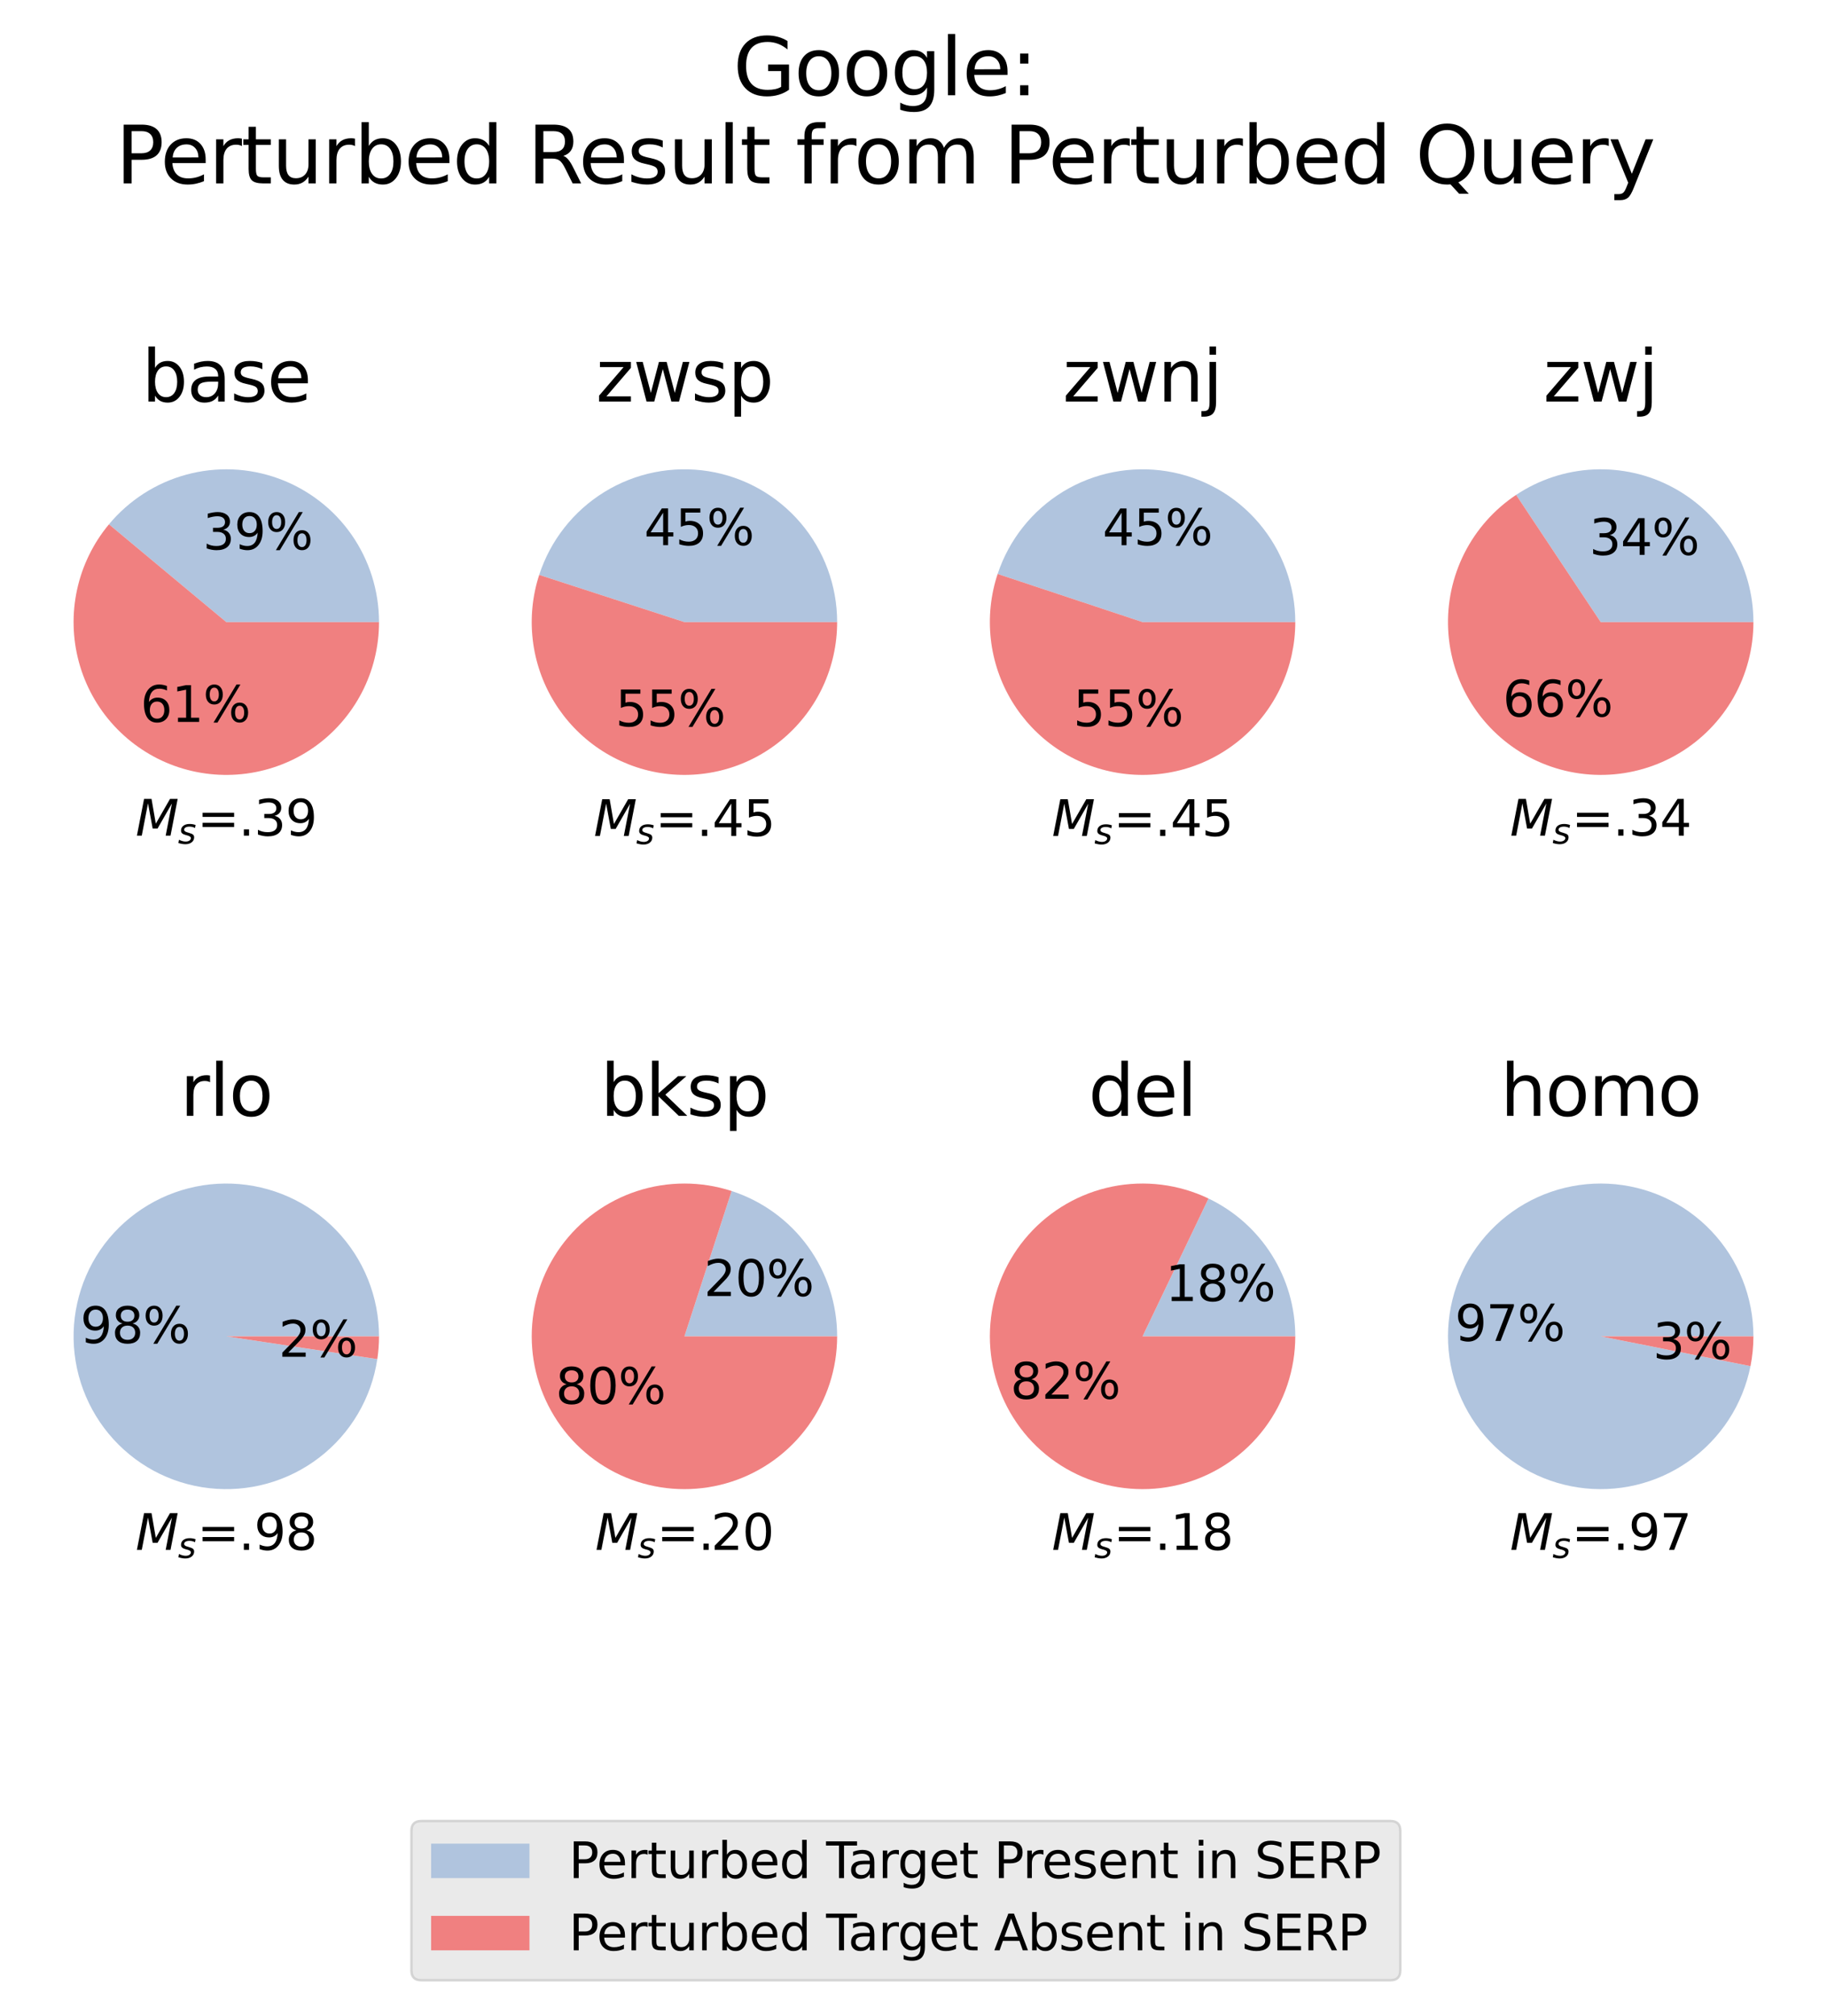 <?xml version="1.0" encoding="utf-8" standalone="no"?>
<!DOCTYPE svg PUBLIC "-//W3C//DTD SVG 1.1//EN"
  "http://www.w3.org/Graphics/SVG/1.1/DTD/svg11.dtd">
<svg xmlns:xlink="http://www.w3.org/1999/xlink" width="371.52pt" height="409.645pt" viewBox="0 0 371.52 409.645" xmlns="http://www.w3.org/2000/svg" version="1.1">
 <defs>
  <style type="text/css">*{stroke-linejoin: round; stroke-linecap: butt}</style>
 </defs>
 <g id="figure_1">
  <g id="patch_1">
   <path d="M 0 409.645 
L 371.52 409.645 
L 371.52 0 
L 0 0 
z
" style="fill: #ffffff"/>
  </g>
  <g id="axes_1">
   <g id="matplotlib.axis_1"/>
   <g id="matplotlib.axis_2"/>
   <g id="patch_2">
    <path d="M 77.071 126.432 
C 77.071 120.05 75.104 113.821 71.439 108.597 
C 67.774 103.373 62.586 99.403 56.585 97.231 
C 50.584 95.06 44.057 94.79 37.897 96.458 
C 31.738 98.127 26.24 101.655 22.156 106.558 
L 46.017 126.432 
L 77.071 126.432 
z
" style="fill: #b0c4de"/>
   </g>
   <g id="patch_3">
    <path d="M 22.156 106.558 
C 18.964 110.391 16.742 114.936 15.678 119.808 
C 14.614 124.681 14.74 129.738 16.044 134.552 
C 17.348 139.366 19.793 143.795 23.17 147.464 
C 26.548 151.133 30.76 153.935 35.45 155.633 
C 40.139 157.33 45.17 157.872 50.113 157.215 
C 55.057 156.557 59.77 154.718 63.853 151.854 
C 67.935 148.989 71.268 145.183 73.569 140.758 
C 75.87 136.334 77.071 131.419 77.071 126.432 
L 46.017 126.432 
L 22.156 106.558 
z
" style="fill: #f08080"/>
   </g>
   <g id="text_1">
    <!-- 39% -->
    <g transform="translate(41.245 111.671)scale(0.1 -0.1)">
     <defs>
      <path id="DejaVuSans-33" d="M 2597 2516 
Q 3050 2419 3304 2112 
Q 3559 1806 3559 1356 
Q 3559 666 3084 287 
Q 2609 -91 1734 -91 
Q 1441 -91 1130 -33 
Q 819 25 488 141 
L 488 750 
Q 750 597 1062 519 
Q 1375 441 1716 441 
Q 2309 441 2620 675 
Q 2931 909 2931 1356 
Q 2931 1769 2642 2001 
Q 2353 2234 1838 2234 
L 1294 2234 
L 1294 2753 
L 1863 2753 
Q 2328 2753 2575 2939 
Q 2822 3125 2822 3475 
Q 2822 3834 2567 4026 
Q 2313 4219 1838 4219 
Q 1578 4219 1281 4162 
Q 984 4106 628 3988 
L 628 4550 
Q 988 4650 1302 4700 
Q 1616 4750 1894 4750 
Q 2613 4750 3031 4423 
Q 3450 4097 3450 3541 
Q 3450 3153 3228 2886 
Q 3006 2619 2597 2516 
z
" transform="scale(0.016)"/>
      <path id="DejaVuSans-39" d="M 703 97 
L 703 672 
Q 941 559 1184 500 
Q 1428 441 1663 441 
Q 2288 441 2617 861 
Q 2947 1281 2994 2138 
Q 2813 1869 2534 1725 
Q 2256 1581 1919 1581 
Q 1219 1581 811 2004 
Q 403 2428 403 3163 
Q 403 3881 828 4315 
Q 1253 4750 1959 4750 
Q 2769 4750 3195 4129 
Q 3622 3509 3622 2328 
Q 3622 1225 3098 567 
Q 2575 -91 1691 -91 
Q 1453 -91 1209 -44 
Q 966 3 703 97 
z
M 1959 2075 
Q 2384 2075 2632 2365 
Q 2881 2656 2881 3163 
Q 2881 3666 2632 3958 
Q 2384 4250 1959 4250 
Q 1534 4250 1286 3958 
Q 1038 3666 1038 3163 
Q 1038 2656 1286 2365 
Q 1534 2075 1959 2075 
z
" transform="scale(0.016)"/>
      <path id="DejaVuSans-25" d="M 4653 2053 
Q 4381 2053 4226 1822 
Q 4072 1591 4072 1178 
Q 4072 772 4226 539 
Q 4381 306 4653 306 
Q 4919 306 5073 539 
Q 5228 772 5228 1178 
Q 5228 1588 5073 1820 
Q 4919 2053 4653 2053 
z
M 4653 2450 
Q 5147 2450 5437 2106 
Q 5728 1763 5728 1178 
Q 5728 594 5436 251 
Q 5144 -91 4653 -91 
Q 4153 -91 3862 251 
Q 3572 594 3572 1178 
Q 3572 1766 3864 2108 
Q 4156 2450 4653 2450 
z
M 1428 4353 
Q 1159 4353 1004 4120 
Q 850 3888 850 3481 
Q 850 3069 1003 2837 
Q 1156 2606 1428 2606 
Q 1700 2606 1854 2837 
Q 2009 3069 2009 3481 
Q 2009 3884 1853 4118 
Q 1697 4353 1428 4353 
z
M 4250 4750 
L 4750 4750 
L 1831 -91 
L 1331 -91 
L 4250 4750 
z
M 1428 4750 
Q 1922 4750 2215 4408 
Q 2509 4066 2509 3481 
Q 2509 2891 2217 2550 
Q 1925 2209 1428 2209 
Q 931 2209 642 2551 
Q 353 2894 353 3481 
Q 353 4063 643 4406 
Q 934 4750 1428 4750 
z
" transform="scale(0.016)"/>
     </defs>
     <use xlink:href="#DejaVuSans-33"/>
     <use xlink:href="#DejaVuSans-39" x="63.623"/>
     <use xlink:href="#DejaVuSans-25" x="127.246"/>
    </g>
   </g>
   <g id="text_2">
    <!-- 61% -->
    <g transform="translate(28.564 146.712)scale(0.1 -0.1)">
     <defs>
      <path id="DejaVuSans-36" d="M 2113 2584 
Q 1688 2584 1439 2293 
Q 1191 2003 1191 1497 
Q 1191 994 1439 701 
Q 1688 409 2113 409 
Q 2538 409 2786 701 
Q 3034 994 3034 1497 
Q 3034 2003 2786 2293 
Q 2538 2584 2113 2584 
z
M 3366 4563 
L 3366 3988 
Q 3128 4100 2886 4159 
Q 2644 4219 2406 4219 
Q 1781 4219 1451 3797 
Q 1122 3375 1075 2522 
Q 1259 2794 1537 2939 
Q 1816 3084 2150 3084 
Q 2853 3084 3261 2657 
Q 3669 2231 3669 1497 
Q 3669 778 3244 343 
Q 2819 -91 2113 -91 
Q 1303 -91 875 529 
Q 447 1150 447 2328 
Q 447 3434 972 4092 
Q 1497 4750 2381 4750 
Q 2619 4750 2861 4703 
Q 3103 4656 3366 4563 
z
" transform="scale(0.016)"/>
      <path id="DejaVuSans-31" d="M 794 531 
L 1825 531 
L 1825 4091 
L 703 3866 
L 703 4441 
L 1819 4666 
L 2450 4666 
L 2450 531 
L 3481 531 
L 3481 0 
L 794 0 
L 794 531 
z
" transform="scale(0.016)"/>
     </defs>
     <use xlink:href="#DejaVuSans-36"/>
     <use xlink:href="#DejaVuSans-31" x="63.623"/>
     <use xlink:href="#DejaVuSans-25" x="127.246"/>
    </g>
   </g>
   <g id="text_3">
    <!-- $M_s$=.39 -->
    <g transform="translate(27.567 169.907)scale(0.1 -0.1)">
     <defs>
      <path id="DejaVuSans-Oblique-4d" d="M 1081 4666 
L 2028 4666 
L 2572 1522 
L 4378 4666 
L 5350 4666 
L 4441 0 
L 3828 0 
L 4622 4091 
L 2791 897 
L 2175 897 
L 1581 4103 
L 788 0 
L 172 0 
L 1081 4666 
z
" transform="scale(0.016)"/>
      <path id="DejaVuSans-Oblique-73" d="M 3200 3397 
L 3091 2853 
Q 2863 2978 2609 3040 
Q 2356 3103 2088 3103 
Q 1634 3103 1373 2948 
Q 1113 2794 1113 2528 
Q 1113 2219 1719 2053 
Q 1766 2041 1788 2034 
L 1972 1978 
Q 2547 1819 2739 1644 
Q 2931 1469 2931 1166 
Q 2931 609 2489 259 
Q 2047 -91 1331 -91 
Q 1053 -91 747 -37 
Q 441 16 72 128 
L 184 722 
Q 500 559 806 475 
Q 1113 391 1394 391 
Q 1816 391 2080 572 
Q 2344 753 2344 1031 
Q 2344 1331 1650 1516 
L 1591 1531 
L 1394 1581 
Q 956 1697 753 1886 
Q 550 2075 550 2369 
Q 550 2928 970 3256 
Q 1391 3584 2113 3584 
Q 2397 3584 2667 3537 
Q 2938 3491 3200 3397 
z
" transform="scale(0.016)"/>
      <path id="DejaVuSans-3d" d="M 678 2906 
L 4684 2906 
L 4684 2381 
L 678 2381 
L 678 2906 
z
M 678 1631 
L 4684 1631 
L 4684 1100 
L 678 1100 
L 678 1631 
z
" transform="scale(0.016)"/>
      <path id="DejaVuSans-2e" d="M 684 794 
L 1344 794 
L 1344 0 
L 684 0 
L 684 794 
z
" transform="scale(0.016)"/>
     </defs>
     <use xlink:href="#DejaVuSans-Oblique-4d" transform="translate(0 0.781)"/>
     <use xlink:href="#DejaVuSans-Oblique-73" transform="translate(86.279 -15.625)scale(0.7)"/>
     <use xlink:href="#DejaVuSans-3d" transform="translate(125.483 0.781)"/>
     <use xlink:href="#DejaVuSans-2e" transform="translate(209.272 0.781)"/>
     <use xlink:href="#DejaVuSans-33" transform="translate(241.06 0.781)"/>
     <use xlink:href="#DejaVuSans-39" transform="translate(304.683 0.781)"/>
    </g>
   </g>
   <g id="text_4">
    <!-- base -->
    <g transform="translate(28.853 81.615)scale(0.144 -0.144)">
     <defs>
      <path id="DejaVuSans-62" d="M 3116 1747 
Q 3116 2381 2855 2742 
Q 2594 3103 2138 3103 
Q 1681 3103 1420 2742 
Q 1159 2381 1159 1747 
Q 1159 1113 1420 752 
Q 1681 391 2138 391 
Q 2594 391 2855 752 
Q 3116 1113 3116 1747 
z
M 1159 2969 
Q 1341 3281 1617 3432 
Q 1894 3584 2278 3584 
Q 2916 3584 3314 3078 
Q 3713 2572 3713 1747 
Q 3713 922 3314 415 
Q 2916 -91 2278 -91 
Q 1894 -91 1617 61 
Q 1341 213 1159 525 
L 1159 0 
L 581 0 
L 581 4863 
L 1159 4863 
L 1159 2969 
z
" transform="scale(0.016)"/>
      <path id="DejaVuSans-61" d="M 2194 1759 
Q 1497 1759 1228 1600 
Q 959 1441 959 1056 
Q 959 750 1161 570 
Q 1363 391 1709 391 
Q 2188 391 2477 730 
Q 2766 1069 2766 1631 
L 2766 1759 
L 2194 1759 
z
M 3341 1997 
L 3341 0 
L 2766 0 
L 2766 531 
Q 2569 213 2275 61 
Q 1981 -91 1556 -91 
Q 1019 -91 701 211 
Q 384 513 384 1019 
Q 384 1609 779 1909 
Q 1175 2209 1959 2209 
L 2766 2209 
L 2766 2266 
Q 2766 2663 2505 2880 
Q 2244 3097 1772 3097 
Q 1472 3097 1187 3025 
Q 903 2953 641 2809 
L 641 3341 
Q 956 3463 1253 3523 
Q 1550 3584 1831 3584 
Q 2591 3584 2966 3190 
Q 3341 2797 3341 1997 
z
" transform="scale(0.016)"/>
      <path id="DejaVuSans-73" d="M 2834 3397 
L 2834 2853 
Q 2591 2978 2328 3040 
Q 2066 3103 1784 3103 
Q 1356 3103 1142 2972 
Q 928 2841 928 2578 
Q 928 2378 1081 2264 
Q 1234 2150 1697 2047 
L 1894 2003 
Q 2506 1872 2764 1633 
Q 3022 1394 3022 966 
Q 3022 478 2636 193 
Q 2250 -91 1575 -91 
Q 1294 -91 989 -36 
Q 684 19 347 128 
L 347 722 
Q 666 556 975 473 
Q 1284 391 1588 391 
Q 1994 391 2212 530 
Q 2431 669 2431 922 
Q 2431 1156 2273 1281 
Q 2116 1406 1581 1522 
L 1381 1569 
Q 847 1681 609 1914 
Q 372 2147 372 2553 
Q 372 3047 722 3315 
Q 1072 3584 1716 3584 
Q 2034 3584 2315 3537 
Q 2597 3491 2834 3397 
z
" transform="scale(0.016)"/>
      <path id="DejaVuSans-65" d="M 3597 1894 
L 3597 1613 
L 953 1613 
Q 991 1019 1311 708 
Q 1631 397 2203 397 
Q 2534 397 2845 478 
Q 3156 559 3463 722 
L 3463 178 
Q 3153 47 2828 -22 
Q 2503 -91 2169 -91 
Q 1331 -91 842 396 
Q 353 884 353 1716 
Q 353 2575 817 3079 
Q 1281 3584 2069 3584 
Q 2775 3584 3186 3129 
Q 3597 2675 3597 1894 
z
M 3022 2063 
Q 3016 2534 2758 2815 
Q 2500 3097 2075 3097 
Q 1594 3097 1305 2825 
Q 1016 2553 972 2059 
L 3022 2063 
z
" transform="scale(0.016)"/>
     </defs>
     <use xlink:href="#DejaVuSans-62"/>
     <use xlink:href="#DejaVuSans-61" x="63.477"/>
     <use xlink:href="#DejaVuSans-73" x="124.756"/>
     <use xlink:href="#DejaVuSans-65" x="176.855"/>
    </g>
   </g>
  </g>
  <g id="axes_2">
   <g id="matplotlib.axis_3"/>
   <g id="matplotlib.axis_4"/>
   <g id="patch_4">
    <path d="M 170.233 126.432 
C 170.233 119.04 167.594 111.885 162.793 106.264 
C 157.992 100.643 151.338 96.917 144.037 95.76 
C 136.736 94.604 129.256 96.092 122.954 99.954 
C 116.651 103.817 111.929 109.805 109.645 116.836 
L 139.179 126.432 
L 170.233 126.432 
z
" style="fill: #b0c4de"/>
   </g>
   <g id="patch_5">
    <path d="M 109.645 116.836 
C 108.258 121.105 107.813 125.624 108.34 130.082 
C 108.868 134.54 110.356 138.83 112.701 142.658 
C 115.047 146.485 118.194 149.759 121.927 152.252 
C 125.659 154.746 129.888 156.401 134.321 157.104 
C 138.755 157.806 143.288 157.538 147.608 156.32 
C 151.929 155.102 155.934 152.961 159.347 150.046 
C 162.76 147.13 165.501 143.509 167.381 139.433 
C 169.26 135.357 170.233 130.921 170.233 126.432 
L 139.179 126.432 
L 109.645 116.836 
z
" style="fill: #f08080"/>
   </g>
   <g id="text_5">
    <!-- 45% -->
    <g transform="translate(130.981 110.788)scale(0.1 -0.1)">
     <defs>
      <path id="DejaVuSans-34" d="M 2419 4116 
L 825 1625 
L 2419 1625 
L 2419 4116 
z
M 2253 4666 
L 3047 4666 
L 3047 1625 
L 3713 1625 
L 3713 1100 
L 3047 1100 
L 3047 0 
L 2419 0 
L 2419 1100 
L 313 1100 
L 313 1709 
L 2253 4666 
z
" transform="scale(0.016)"/>
      <path id="DejaVuSans-35" d="M 691 4666 
L 3169 4666 
L 3169 4134 
L 1269 4134 
L 1269 2991 
Q 1406 3038 1543 3061 
Q 1681 3084 1819 3084 
Q 2600 3084 3056 2656 
Q 3513 2228 3513 1497 
Q 3513 744 3044 326 
Q 2575 -91 1722 -91 
Q 1428 -91 1123 -41 
Q 819 9 494 109 
L 494 744 
Q 775 591 1075 516 
Q 1375 441 1709 441 
Q 2250 441 2565 725 
Q 2881 1009 2881 1497 
Q 2881 1984 2565 2268 
Q 2250 2553 1709 2553 
Q 1456 2553 1204 2497 
Q 953 2441 691 2322 
L 691 4666 
z
" transform="scale(0.016)"/>
     </defs>
     <use xlink:href="#DejaVuSans-34"/>
     <use xlink:href="#DejaVuSans-35" x="63.623"/>
     <use xlink:href="#DejaVuSans-25" x="127.246"/>
    </g>
   </g>
   <g id="text_6">
    <!-- 55% -->
    <g transform="translate(125.151 147.594)scale(0.1 -0.1)">
     <use xlink:href="#DejaVuSans-35"/>
     <use xlink:href="#DejaVuSans-35" x="63.623"/>
     <use xlink:href="#DejaVuSans-25" x="127.246"/>
    </g>
   </g>
   <g id="text_7">
    <!-- $M_s$=.45 -->
    <g transform="translate(120.729 169.907)scale(0.1 -0.1)">
     <use xlink:href="#DejaVuSans-Oblique-4d" transform="translate(0 0.094)"/>
     <use xlink:href="#DejaVuSans-Oblique-73" transform="translate(86.279 -16.312)scale(0.7)"/>
     <use xlink:href="#DejaVuSans-3d" transform="translate(125.483 0.094)"/>
     <use xlink:href="#DejaVuSans-2e" transform="translate(209.272 0.094)"/>
     <use xlink:href="#DejaVuSans-34" transform="translate(241.06 0.094)"/>
     <use xlink:href="#DejaVuSans-35" transform="translate(304.683 0.094)"/>
    </g>
   </g>
   <g id="text_8">
    <!-- zwsp -->
    <g transform="translate(121.19 81.615)scale(0.144 -0.144)">
     <defs>
      <path id="DejaVuSans-7a" d="M 353 3500 
L 3084 3500 
L 3084 2975 
L 922 459 
L 3084 459 
L 3084 0 
L 275 0 
L 275 525 
L 2438 3041 
L 353 3041 
L 353 3500 
z
" transform="scale(0.016)"/>
      <path id="DejaVuSans-77" d="M 269 3500 
L 844 3500 
L 1563 769 
L 2278 3500 
L 2956 3500 
L 3675 769 
L 4391 3500 
L 4966 3500 
L 4050 0 
L 3372 0 
L 2619 2869 
L 1863 0 
L 1184 0 
L 269 3500 
z
" transform="scale(0.016)"/>
      <path id="DejaVuSans-70" d="M 1159 525 
L 1159 -1331 
L 581 -1331 
L 581 3500 
L 1159 3500 
L 1159 2969 
Q 1341 3281 1617 3432 
Q 1894 3584 2278 3584 
Q 2916 3584 3314 3078 
Q 3713 2572 3713 1747 
Q 3713 922 3314 415 
Q 2916 -91 2278 -91 
Q 1894 -91 1617 61 
Q 1341 213 1159 525 
z
M 3116 1747 
Q 3116 2381 2855 2742 
Q 2594 3103 2138 3103 
Q 1681 3103 1420 2742 
Q 1159 2381 1159 1747 
Q 1159 1113 1420 752 
Q 1681 391 2138 391 
Q 2594 391 2855 752 
Q 3116 1113 3116 1747 
z
" transform="scale(0.016)"/>
     </defs>
     <use xlink:href="#DejaVuSans-7a"/>
     <use xlink:href="#DejaVuSans-77" x="52.49"/>
     <use xlink:href="#DejaVuSans-73" x="134.277"/>
     <use xlink:href="#DejaVuSans-70" x="186.377"/>
    </g>
   </g>
  </g>
  <g id="axes_3">
   <g id="matplotlib.axis_5"/>
   <g id="matplotlib.axis_6"/>
   <g id="patch_6">
    <path d="M 263.395 126.432 
C 263.395 119.057 260.767 111.918 255.987 106.302 
C 251.206 100.686 244.578 96.953 237.297 95.776 
C 230.017 94.599 222.55 96.053 216.243 99.876 
C 209.936 103.7 205.193 109.647 202.869 116.647 
L 232.341 126.432 
L 263.395 126.432 
z
" style="fill: #b0c4de"/>
   </g>
   <g id="patch_7">
    <path d="M 202.869 116.647 
C 201.452 120.915 200.979 125.44 201.482 129.909 
C 201.986 134.378 203.454 138.684 205.785 142.53 
C 208.117 146.376 211.256 149.67 214.985 152.183 
C 218.714 154.696 222.945 156.37 227.385 157.088 
C 231.824 157.806 236.367 157.55 240.698 156.34 
C 245.029 155.13 249.047 152.993 252.471 150.078 
C 255.895 147.163 258.646 143.538 260.532 139.456 
C 262.418 135.373 263.395 130.929 263.395 126.432 
L 232.341 126.432 
L 202.869 116.647 
z
" style="fill: #f08080"/>
   </g>
   <g id="text_9">
    <!-- 45% -->
    <g transform="translate(224.201 110.798)scale(0.1 -0.1)">
     <use xlink:href="#DejaVuSans-34"/>
     <use xlink:href="#DejaVuSans-35" x="63.623"/>
     <use xlink:href="#DejaVuSans-25" x="127.246"/>
    </g>
   </g>
   <g id="text_10">
    <!-- 55% -->
    <g transform="translate(218.254 147.585)scale(0.1 -0.1)">
     <use xlink:href="#DejaVuSans-35"/>
     <use xlink:href="#DejaVuSans-35" x="63.623"/>
     <use xlink:href="#DejaVuSans-25" x="127.246"/>
    </g>
   </g>
   <g id="text_11">
    <!-- $M_s$=.45 -->
    <g transform="translate(213.891 169.907)scale(0.1 -0.1)">
     <use xlink:href="#DejaVuSans-Oblique-4d" transform="translate(0 0.094)"/>
     <use xlink:href="#DejaVuSans-Oblique-73" transform="translate(86.279 -16.312)scale(0.7)"/>
     <use xlink:href="#DejaVuSans-3d" transform="translate(125.483 0.094)"/>
     <use xlink:href="#DejaVuSans-2e" transform="translate(209.272 0.094)"/>
     <use xlink:href="#DejaVuSans-34" transform="translate(241.06 0.094)"/>
     <use xlink:href="#DejaVuSans-35" transform="translate(304.683 0.094)"/>
    </g>
   </g>
   <g id="text_12">
    <!-- zwnj -->
    <g transform="translate(216.11 81.615)scale(0.144 -0.144)">
     <defs>
      <path id="DejaVuSans-6e" d="M 3513 2113 
L 3513 0 
L 2938 0 
L 2938 2094 
Q 2938 2591 2744 2837 
Q 2550 3084 2163 3084 
Q 1697 3084 1428 2787 
Q 1159 2491 1159 1978 
L 1159 0 
L 581 0 
L 581 3500 
L 1159 3500 
L 1159 2956 
Q 1366 3272 1645 3428 
Q 1925 3584 2291 3584 
Q 2894 3584 3203 3211 
Q 3513 2838 3513 2113 
z
" transform="scale(0.016)"/>
      <path id="DejaVuSans-6a" d="M 603 3500 
L 1178 3500 
L 1178 -63 
Q 1178 -731 923 -1031 
Q 669 -1331 103 -1331 
L -116 -1331 
L -116 -844 
L 38 -844 
Q 366 -844 484 -692 
Q 603 -541 603 -63 
L 603 3500 
z
M 603 4863 
L 1178 4863 
L 1178 4134 
L 603 4134 
L 603 4863 
z
" transform="scale(0.016)"/>
     </defs>
     <use xlink:href="#DejaVuSans-7a"/>
     <use xlink:href="#DejaVuSans-77" x="52.49"/>
     <use xlink:href="#DejaVuSans-6e" x="134.277"/>
     <use xlink:href="#DejaVuSans-6a" x="197.656"/>
    </g>
   </g>
  </g>
  <g id="axes_4">
   <g id="matplotlib.axis_7"/>
   <g id="matplotlib.axis_8"/>
   <g id="patch_8">
    <path d="M 356.557 126.432 
C 356.557 120.814 355.032 115.3 352.146 110.48 
C 349.261 105.66 345.12 101.713 340.168 99.059 
C 335.217 96.406 329.636 95.146 324.025 95.413 
C 318.414 95.681 312.978 97.466 308.301 100.577 
L 325.503 126.432 
L 356.557 126.432 
z
" style="fill: #b0c4de"/>
   </g>
   <g id="patch_9">
    <path d="M 308.301 100.577 
C 303.833 103.55 300.21 107.632 297.789 112.422 
C 295.367 117.212 294.228 122.548 294.484 127.91 
C 294.739 133.271 296.38 138.475 299.246 143.013 
C 302.112 147.551 306.106 151.27 310.837 153.805 
C 315.568 156.339 320.876 157.605 326.242 157.477 
C 331.607 157.349 336.849 155.833 341.454 153.076 
C 346.059 150.319 349.872 146.414 352.518 141.745 
C 355.165 137.076 356.557 131.799 356.557 126.432 
L 325.503 126.432 
L 308.301 100.577 
z
" style="fill: #f08080"/>
   </g>
   <g id="text_13">
    <!-- 34% -->
    <g transform="translate(323.189 112.768)scale(0.1 -0.1)">
     <use xlink:href="#DejaVuSans-33"/>
     <use xlink:href="#DejaVuSans-34" x="63.623"/>
     <use xlink:href="#DejaVuSans-25" x="127.246"/>
    </g>
   </g>
   <g id="text_14">
    <!-- 66% -->
    <g transform="translate(305.59 145.615)scale(0.1 -0.1)">
     <use xlink:href="#DejaVuSans-36"/>
     <use xlink:href="#DejaVuSans-36" x="63.623"/>
     <use xlink:href="#DejaVuSans-25" x="127.246"/>
    </g>
   </g>
   <g id="text_15">
    <!-- $M_s$=.34 -->
    <g transform="translate(307.053 169.907)scale(0.1 -0.1)">
     <use xlink:href="#DejaVuSans-Oblique-4d" transform="translate(0 0.781)"/>
     <use xlink:href="#DejaVuSans-Oblique-73" transform="translate(86.279 -15.625)scale(0.7)"/>
     <use xlink:href="#DejaVuSans-3d" transform="translate(125.483 0.781)"/>
     <use xlink:href="#DejaVuSans-2e" transform="translate(209.272 0.781)"/>
     <use xlink:href="#DejaVuSans-33" transform="translate(241.06 0.781)"/>
     <use xlink:href="#DejaVuSans-34" transform="translate(304.683 0.781)"/>
    </g>
   </g>
   <g id="text_16">
    <!-- zwj -->
    <g transform="translate(313.835 81.615)scale(0.144 -0.144)">
     <use xlink:href="#DejaVuSans-7a"/>
     <use xlink:href="#DejaVuSans-77" x="52.49"/>
     <use xlink:href="#DejaVuSans-6a" x="134.277"/>
    </g>
   </g>
  </g>
  <g id="axes_5">
   <g id="matplotlib.axis_9"/>
   <g id="matplotlib.axis_10"/>
   <g id="patch_10">
    <path d="M 77.071 271.584 
C 77.071 267.604 76.306 263.66 74.817 259.969 
C 73.329 256.278 71.144 252.907 68.383 250.04 
C 65.621 247.173 62.334 244.864 58.701 243.239 
C 55.068 241.613 51.156 240.701 47.179 240.552 
C 43.201 240.403 39.232 241.02 35.487 242.37 
C 31.743 243.72 28.293 245.777 25.325 248.429 
C 22.357 251.081 19.926 254.279 18.166 257.849 
C 16.406 261.419 15.348 265.294 15.05 269.263 
C 14.753 273.232 15.221 277.222 16.43 281.014 
C 17.639 284.807 19.565 288.331 22.105 291.396 
C 24.644 294.461 27.749 297.01 31.251 298.902 
C 34.752 300.795 38.585 301.997 42.54 302.443 
C 46.496 302.888 50.5 302.569 54.335 301.503 
C 58.17 300.437 61.764 298.644 64.922 296.221 
C 68.08 293.798 70.742 290.79 72.765 287.362 
C 74.787 283.933 76.131 280.148 76.724 276.212 
L 46.017 271.584 
L 77.071 271.584 
z
" style="fill: #b0c4de"/>
   </g>
   <g id="patch_11">
    <path d="M 76.724 276.212 
C 76.84 275.447 76.927 274.677 76.984 273.905 
C 77.042 273.132 77.071 272.358 77.071 271.584 
L 46.017 271.584 
L 76.724 276.212 
z
" style="fill: #f08080"/>
   </g>
   <g id="text_17">
    <!-- 98% -->
    <g transform="translate(16.324 272.951)scale(0.1 -0.1)">
     <defs>
      <path id="DejaVuSans-38" d="M 2034 2216 
Q 1584 2216 1326 1975 
Q 1069 1734 1069 1313 
Q 1069 891 1326 650 
Q 1584 409 2034 409 
Q 2484 409 2743 651 
Q 3003 894 3003 1313 
Q 3003 1734 2745 1975 
Q 2488 2216 2034 2216 
z
M 1403 2484 
Q 997 2584 770 2862 
Q 544 3141 544 3541 
Q 544 4100 942 4425 
Q 1341 4750 2034 4750 
Q 2731 4750 3128 4425 
Q 3525 4100 3525 3541 
Q 3525 3141 3298 2862 
Q 3072 2584 2669 2484 
Q 3125 2378 3379 2068 
Q 3634 1759 3634 1313 
Q 3634 634 3220 271 
Q 2806 -91 2034 -91 
Q 1263 -91 848 271 
Q 434 634 434 1313 
Q 434 1759 690 2068 
Q 947 2378 1403 2484 
z
M 1172 3481 
Q 1172 3119 1398 2916 
Q 1625 2713 2034 2713 
Q 2441 2713 2670 2916 
Q 2900 3119 2900 3481 
Q 2900 3844 2670 4047 
Q 2441 4250 2034 4250 
Q 1625 4250 1398 4047 
Q 1172 3844 1172 3481 
z
" transform="scale(0.016)"/>
     </defs>
     <use xlink:href="#DejaVuSans-39"/>
     <use xlink:href="#DejaVuSans-38" x="63.623"/>
     <use xlink:href="#DejaVuSans-25" x="127.246"/>
    </g>
   </g>
   <g id="text_18">
    <!-- 2% -->
    <g transform="translate(56.666 275.736)scale(0.1 -0.1)">
     <defs>
      <path id="DejaVuSans-32" d="M 1228 531 
L 3431 531 
L 3431 0 
L 469 0 
L 469 531 
Q 828 903 1448 1529 
Q 2069 2156 2228 2338 
Q 2531 2678 2651 2914 
Q 2772 3150 2772 3378 
Q 2772 3750 2511 3984 
Q 2250 4219 1831 4219 
Q 1534 4219 1204 4116 
Q 875 4013 500 3803 
L 500 4441 
Q 881 4594 1212 4672 
Q 1544 4750 1819 4750 
Q 2544 4750 2975 4387 
Q 3406 4025 3406 3419 
Q 3406 3131 3298 2873 
Q 3191 2616 2906 2266 
Q 2828 2175 2409 1742 
Q 1991 1309 1228 531 
z
" transform="scale(0.016)"/>
     </defs>
     <use xlink:href="#DejaVuSans-32"/>
     <use xlink:href="#DejaVuSans-25" x="63.623"/>
    </g>
   </g>
   <g id="text_19">
    <!-- $M_s$=.98 -->
    <g transform="translate(27.567 315.059)scale(0.1 -0.1)">
     <use xlink:href="#DejaVuSans-Oblique-4d" transform="translate(0 0.781)"/>
     <use xlink:href="#DejaVuSans-Oblique-73" transform="translate(86.279 -15.625)scale(0.7)"/>
     <use xlink:href="#DejaVuSans-3d" transform="translate(125.483 0.781)"/>
     <use xlink:href="#DejaVuSans-2e" transform="translate(209.272 0.781)"/>
     <use xlink:href="#DejaVuSans-39" transform="translate(241.06 0.781)"/>
     <use xlink:href="#DejaVuSans-38" transform="translate(304.683 0.781)"/>
    </g>
   </g>
   <g id="text_20">
    <!-- rlo -->
    <g transform="translate(36.652 226.767)scale(0.144 -0.144)">
     <defs>
      <path id="DejaVuSans-72" d="M 2631 2963 
Q 2534 3019 2420 3045 
Q 2306 3072 2169 3072 
Q 1681 3072 1420 2755 
Q 1159 2438 1159 1844 
L 1159 0 
L 581 0 
L 581 3500 
L 1159 3500 
L 1159 2956 
Q 1341 3275 1631 3429 
Q 1922 3584 2338 3584 
Q 2397 3584 2469 3576 
Q 2541 3569 2628 3553 
L 2631 2963 
z
" transform="scale(0.016)"/>
      <path id="DejaVuSans-6c" d="M 603 4863 
L 1178 4863 
L 1178 0 
L 603 0 
L 603 4863 
z
" transform="scale(0.016)"/>
      <path id="DejaVuSans-6f" d="M 1959 3097 
Q 1497 3097 1228 2736 
Q 959 2375 959 1747 
Q 959 1119 1226 758 
Q 1494 397 1959 397 
Q 2419 397 2687 759 
Q 2956 1122 2956 1747 
Q 2956 2369 2687 2733 
Q 2419 3097 1959 3097 
z
M 1959 3584 
Q 2709 3584 3137 3096 
Q 3566 2609 3566 1747 
Q 3566 888 3137 398 
Q 2709 -91 1959 -91 
Q 1206 -91 779 398 
Q 353 888 353 1747 
Q 353 2609 779 3096 
Q 1206 3584 1959 3584 
z
" transform="scale(0.016)"/>
     </defs>
     <use xlink:href="#DejaVuSans-72"/>
     <use xlink:href="#DejaVuSans-6c" x="41.113"/>
     <use xlink:href="#DejaVuSans-6f" x="68.896"/>
    </g>
   </g>
  </g>
  <g id="axes_6">
   <g id="matplotlib.axis_11"/>
   <g id="matplotlib.axis_12"/>
   <g id="patch_12">
    <path d="M 170.233 271.584 
C 170.233 265.027 168.156 258.636 164.302 253.331 
C 160.448 248.026 155.011 244.076 148.775 242.05 
L 139.179 271.584 
L 170.233 271.584 
z
" style="fill: #b0c4de"/>
   </g>
   <g id="patch_13">
    <path d="M 148.775 242.05 
C 145.676 241.043 142.438 240.53 139.179 240.53 
C 135.921 240.53 132.682 241.043 129.583 242.05 
C 126.484 243.057 123.562 244.545 120.926 246.461 
C 118.29 248.376 115.971 250.695 114.056 253.331 
C 112.141 255.967 110.652 258.889 109.645 261.988 
C 108.638 265.087 108.125 268.325 108.125 271.584 
C 108.125 274.843 108.638 278.081 109.645 281.18 
C 110.652 284.279 112.141 287.201 114.056 289.837 
C 115.971 292.473 118.29 294.792 120.926 296.707 
C 123.562 298.623 126.484 300.111 129.583 301.118 
C 132.682 302.125 135.921 302.638 139.179 302.638 
C 142.438 302.638 145.676 302.125 148.775 301.118 
C 151.874 300.111 154.796 298.623 157.432 296.707 
C 160.068 294.792 162.387 292.473 164.302 289.837 
C 166.218 287.201 167.706 284.279 168.713 281.18 
C 169.72 278.081 170.233 274.843 170.233 271.584 
L 139.179 271.584 
L 148.775 242.05 
z
" style="fill: #f08080"/>
   </g>
   <g id="text_21">
    <!-- 20% -->
    <g transform="translate(143.14 263.392)scale(0.1 -0.1)">
     <defs>
      <path id="DejaVuSans-30" d="M 2034 4250 
Q 1547 4250 1301 3770 
Q 1056 3291 1056 2328 
Q 1056 1369 1301 889 
Q 1547 409 2034 409 
Q 2525 409 2770 889 
Q 3016 1369 3016 2328 
Q 3016 3291 2770 3770 
Q 2525 4250 2034 4250 
z
M 2034 4750 
Q 2819 4750 3233 4129 
Q 3647 3509 3647 2328 
Q 3647 1150 3233 529 
Q 2819 -91 2034 -91 
Q 1250 -91 836 529 
Q 422 1150 422 2328 
Q 422 3509 836 4129 
Q 1250 4750 2034 4750 
z
" transform="scale(0.016)"/>
     </defs>
     <use xlink:href="#DejaVuSans-32"/>
     <use xlink:href="#DejaVuSans-30" x="63.623"/>
     <use xlink:href="#DejaVuSans-25" x="127.246"/>
    </g>
   </g>
   <g id="text_22">
    <!-- 80% -->
    <g transform="translate(112.992 285.295)scale(0.1 -0.1)">
     <use xlink:href="#DejaVuSans-38"/>
     <use xlink:href="#DejaVuSans-30" x="63.623"/>
     <use xlink:href="#DejaVuSans-25" x="127.246"/>
    </g>
   </g>
   <g id="text_23">
    <!-- $M_s$=.20 -->
    <g transform="translate(121.029 315.059)scale(0.1 -0.1)">
     <use xlink:href="#DejaVuSans-Oblique-4d" transform="translate(0 0.781)"/>
     <use xlink:href="#DejaVuSans-Oblique-73" transform="translate(86.279 -15.625)scale(0.7)"/>
     <use xlink:href="#DejaVuSans-3d" transform="translate(125.483 0.781)"/>
     <use xlink:href="#DejaVuSans-2e" transform="translate(209.272 0.781)"/>
     <use xlink:href="#DejaVuSans-32" transform="translate(235.56 0.781)"/>
     <use xlink:href="#DejaVuSans-30" transform="translate(299.183 0.781)"/>
    </g>
   </g>
   <g id="text_24">
    <!-- bksp -->
    <g transform="translate(122.117 226.767)scale(0.144 -0.144)">
     <defs>
      <path id="DejaVuSans-6b" d="M 581 4863 
L 1159 4863 
L 1159 1991 
L 2875 3500 
L 3609 3500 
L 1753 1863 
L 3688 0 
L 2938 0 
L 1159 1709 
L 1159 0 
L 581 0 
L 581 4863 
z
" transform="scale(0.016)"/>
     </defs>
     <use xlink:href="#DejaVuSans-62"/>
     <use xlink:href="#DejaVuSans-6b" x="63.477"/>
     <use xlink:href="#DejaVuSans-73" x="121.387"/>
     <use xlink:href="#DejaVuSans-70" x="173.486"/>
    </g>
   </g>
  </g>
  <g id="axes_7">
   <g id="matplotlib.axis_13"/>
   <g id="matplotlib.axis_14"/>
   <g id="patch_14">
    <path d="M 263.395 271.584 
C 263.395 265.727 261.738 259.987 258.615 255.031 
C 255.493 250.075 251.032 246.103 245.749 243.574 
L 232.341 271.584 
L 263.395 271.584 
z
" style="fill: #b0c4de"/>
   </g>
   <g id="patch_15">
    <path d="M 245.749 243.574 
C 242.732 242.13 239.501 241.182 236.182 240.769 
C 232.863 240.355 229.499 240.48 226.22 241.139 
C 222.94 241.799 219.789 242.983 216.888 244.648 
C 213.987 246.312 211.373 248.434 209.149 250.932 
C 206.925 253.43 205.119 256.271 203.8 259.345 
C 202.482 262.419 201.669 265.686 201.393 269.02 
C 201.117 272.353 201.381 275.709 202.175 278.958 
C 202.969 282.207 204.283 285.307 206.066 288.137 
C 207.849 290.967 210.078 293.49 212.665 295.609 
C 215.253 297.729 218.166 299.416 221.292 300.606 
C 224.418 301.796 227.716 302.473 231.058 302.611 
C 234.399 302.75 237.742 302.347 240.955 301.419 
C 244.169 300.491 247.211 299.05 249.965 297.152 
C 252.719 295.254 255.148 292.923 257.159 290.25 
C 259.169 287.577 260.735 284.596 261.795 281.424 
C 262.854 278.252 263.395 274.929 263.395 271.584 
L 232.341 271.584 
L 245.749 243.574 
z
" style="fill: #f08080"/>
   </g>
   <g id="text_25">
    <!-- 18% -->
    <g transform="translate(236.992 264.412)scale(0.1 -0.1)">
     <use xlink:href="#DejaVuSans-31"/>
     <use xlink:href="#DejaVuSans-38" x="63.623"/>
     <use xlink:href="#DejaVuSans-25" x="127.246"/>
    </g>
   </g>
   <g id="text_26">
    <!-- 82% -->
    <g transform="translate(205.463 284.275)scale(0.1 -0.1)">
     <use xlink:href="#DejaVuSans-38"/>
     <use xlink:href="#DejaVuSans-32" x="63.623"/>
     <use xlink:href="#DejaVuSans-25" x="127.246"/>
    </g>
   </g>
   <g id="text_27">
    <!-- $M_s$=.18 -->
    <g transform="translate(213.891 315.059)scale(0.1 -0.1)">
     <use xlink:href="#DejaVuSans-Oblique-4d" transform="translate(0 0.781)"/>
     <use xlink:href="#DejaVuSans-Oblique-73" transform="translate(86.279 -15.625)scale(0.7)"/>
     <use xlink:href="#DejaVuSans-3d" transform="translate(125.483 0.781)"/>
     <use xlink:href="#DejaVuSans-2e" transform="translate(209.272 0.781)"/>
     <use xlink:href="#DejaVuSans-31" transform="translate(241.06 0.781)"/>
     <use xlink:href="#DejaVuSans-38" transform="translate(304.683 0.781)"/>
    </g>
   </g>
   <g id="text_28">
    <!-- del -->
    <g transform="translate(221.339 226.767)scale(0.144 -0.144)">
     <defs>
      <path id="DejaVuSans-64" d="M 2906 2969 
L 2906 4863 
L 3481 4863 
L 3481 0 
L 2906 0 
L 2906 525 
Q 2725 213 2448 61 
Q 2172 -91 1784 -91 
Q 1150 -91 751 415 
Q 353 922 353 1747 
Q 353 2572 751 3078 
Q 1150 3584 1784 3584 
Q 2172 3584 2448 3432 
Q 2725 3281 2906 2969 
z
M 947 1747 
Q 947 1113 1208 752 
Q 1469 391 1925 391 
Q 2381 391 2643 752 
Q 2906 1113 2906 1747 
Q 2906 2381 2643 2742 
Q 2381 3103 1925 3103 
Q 1469 3103 1208 2742 
Q 947 2381 947 1747 
z
" transform="scale(0.016)"/>
     </defs>
     <use xlink:href="#DejaVuSans-64"/>
     <use xlink:href="#DejaVuSans-65" x="63.477"/>
     <use xlink:href="#DejaVuSans-6c" x="125"/>
    </g>
   </g>
  </g>
  <g id="axes_8">
   <g id="matplotlib.axis_15"/>
   <g id="matplotlib.axis_16"/>
   <g id="patch_16">
    <path d="M 356.557 271.584 
C 356.557 267.634 355.803 263.721 354.336 260.053 
C 352.87 256.386 350.717 253.032 347.993 250.171 
C 345.27 247.31 342.025 244.996 338.434 243.351 
C 334.843 241.706 330.971 240.761 327.026 240.567 
C 323.081 240.374 319.135 240.934 315.4 242.219 
C 311.666 243.504 308.21 245.49 305.219 248.07 
C 302.228 250.65 299.757 253.777 297.938 257.282 
C 296.119 260.788 294.985 264.609 294.598 268.54 
C 294.211 272.471 294.577 276.44 295.677 280.233 
C 296.778 284.027 298.591 287.576 301.021 290.689 
C 303.451 293.803 306.453 296.425 309.866 298.414 
C 313.278 300.403 317.039 301.722 320.946 302.302 
C 324.853 302.881 328.835 302.71 332.678 301.798 
C 336.521 300.885 340.154 299.248 343.384 296.973 
C 346.613 294.699 349.379 291.829 351.533 288.518 
C 353.687 285.208 355.189 281.516 355.96 277.642 
L 325.503 271.584 
L 356.557 271.584 
z
" style="fill: #b0c4de"/>
   </g>
   <g id="patch_17">
    <path d="M 355.96 277.642 
C 356.158 276.645 356.307 275.639 356.407 274.628 
C 356.507 273.616 356.557 272.6 356.557 271.584 
L 325.503 271.584 
L 355.96 277.642 
z
" style="fill: #f08080"/>
   </g>
   <g id="text_29">
    <!-- 97% -->
    <g transform="translate(295.847 272.517)scale(0.1 -0.1)">
     <defs>
      <path id="DejaVuSans-37" d="M 525 4666 
L 3525 4666 
L 3525 4397 
L 1831 0 
L 1172 0 
L 2766 4134 
L 525 4134 
L 525 4666 
z
" transform="scale(0.016)"/>
     </defs>
     <use xlink:href="#DejaVuSans-39"/>
     <use xlink:href="#DejaVuSans-37" x="63.623"/>
     <use xlink:href="#DejaVuSans-25" x="127.246"/>
    </g>
   </g>
   <g id="text_30">
    <!-- 3% -->
    <g transform="translate(336.113 276.17)scale(0.1 -0.1)">
     <use xlink:href="#DejaVuSans-33"/>
     <use xlink:href="#DejaVuSans-25" x="63.623"/>
    </g>
   </g>
   <g id="text_31">
    <!-- $M_s$=.97 -->
    <g transform="translate(307.053 315.059)scale(0.1 -0.1)">
     <use xlink:href="#DejaVuSans-Oblique-4d" transform="translate(0 0.781)"/>
     <use xlink:href="#DejaVuSans-Oblique-73" transform="translate(86.279 -15.625)scale(0.7)"/>
     <use xlink:href="#DejaVuSans-3d" transform="translate(125.483 0.781)"/>
     <use xlink:href="#DejaVuSans-2e" transform="translate(209.272 0.781)"/>
     <use xlink:href="#DejaVuSans-39" transform="translate(241.06 0.781)"/>
     <use xlink:href="#DejaVuSans-37" transform="translate(304.683 0.781)"/>
    </g>
   </g>
   <g id="text_32">
    <!-- homo -->
    <g transform="translate(305.115 226.767)scale(0.144 -0.144)">
     <defs>
      <path id="DejaVuSans-68" d="M 3513 2113 
L 3513 0 
L 2938 0 
L 2938 2094 
Q 2938 2591 2744 2837 
Q 2550 3084 2163 3084 
Q 1697 3084 1428 2787 
Q 1159 2491 1159 1978 
L 1159 0 
L 581 0 
L 581 4863 
L 1159 4863 
L 1159 2956 
Q 1366 3272 1645 3428 
Q 1925 3584 2291 3584 
Q 2894 3584 3203 3211 
Q 3513 2838 3513 2113 
z
" transform="scale(0.016)"/>
      <path id="DejaVuSans-6d" d="M 3328 2828 
Q 3544 3216 3844 3400 
Q 4144 3584 4550 3584 
Q 5097 3584 5394 3201 
Q 5691 2819 5691 2113 
L 5691 0 
L 5113 0 
L 5113 2094 
Q 5113 2597 4934 2840 
Q 4756 3084 4391 3084 
Q 3944 3084 3684 2787 
Q 3425 2491 3425 1978 
L 3425 0 
L 2847 0 
L 2847 2094 
Q 2847 2600 2669 2842 
Q 2491 3084 2119 3084 
Q 1678 3084 1418 2786 
Q 1159 2488 1159 1978 
L 1159 0 
L 581 0 
L 581 3500 
L 1159 3500 
L 1159 2956 
Q 1356 3278 1631 3431 
Q 1906 3584 2284 3584 
Q 2666 3584 2933 3390 
Q 3200 3197 3328 2828 
z
" transform="scale(0.016)"/>
     </defs>
     <use xlink:href="#DejaVuSans-68"/>
     <use xlink:href="#DejaVuSans-6f" x="63.379"/>
     <use xlink:href="#DejaVuSans-6d" x="124.561"/>
     <use xlink:href="#DejaVuSans-6f" x="221.973"/>
    </g>
   </g>
   <g id="legend_1">
    <g id="patch_18">
     <path d="M 85.667 402.445 
L 282.748 402.445 
Q 284.748 402.445 284.748 400.445 
L 284.748 372.089 
Q 284.748 370.089 282.748 370.089 
L 85.667 370.089 
Q 83.667 370.089 83.667 372.089 
L 83.667 400.445 
Q 83.667 402.445 85.667 402.445 
z
" style="fill: #e5e5e5; opacity: 0.8; stroke: #cccccc; stroke-width: 0.5; stroke-linejoin: miter"/>
    </g>
    <g id="patch_19">
     <path d="M 87.667 381.687 
L 107.667 381.687 
L 107.667 374.687 
L 87.667 374.687 
z
" style="fill: #b0c4de"/>
    </g>
    <g id="text_33">
     <!-- Perturbed Target Present in SERP -->
     <g transform="translate(115.667 381.687)scale(0.1 -0.1)">
      <defs>
       <path id="DejaVuSans-50" d="M 1259 4147 
L 1259 2394 
L 2053 2394 
Q 2494 2394 2734 2622 
Q 2975 2850 2975 3272 
Q 2975 3691 2734 3919 
Q 2494 4147 2053 4147 
L 1259 4147 
z
M 628 4666 
L 2053 4666 
Q 2838 4666 3239 4311 
Q 3641 3956 3641 3272 
Q 3641 2581 3239 2228 
Q 2838 1875 2053 1875 
L 1259 1875 
L 1259 0 
L 628 0 
L 628 4666 
z
" transform="scale(0.016)"/>
       <path id="DejaVuSans-74" d="M 1172 4494 
L 1172 3500 
L 2356 3500 
L 2356 3053 
L 1172 3053 
L 1172 1153 
Q 1172 725 1289 603 
Q 1406 481 1766 481 
L 2356 481 
L 2356 0 
L 1766 0 
Q 1100 0 847 248 
Q 594 497 594 1153 
L 594 3053 
L 172 3053 
L 172 3500 
L 594 3500 
L 594 4494 
L 1172 4494 
z
" transform="scale(0.016)"/>
       <path id="DejaVuSans-75" d="M 544 1381 
L 544 3500 
L 1119 3500 
L 1119 1403 
Q 1119 906 1312 657 
Q 1506 409 1894 409 
Q 2359 409 2629 706 
Q 2900 1003 2900 1516 
L 2900 3500 
L 3475 3500 
L 3475 0 
L 2900 0 
L 2900 538 
Q 2691 219 2414 64 
Q 2138 -91 1772 -91 
Q 1169 -91 856 284 
Q 544 659 544 1381 
z
M 1991 3584 
L 1991 3584 
z
" transform="scale(0.016)"/>
       <path id="DejaVuSans-20" transform="scale(0.016)"/>
       <path id="DejaVuSans-54" d="M -19 4666 
L 3928 4666 
L 3928 4134 
L 2272 4134 
L 2272 0 
L 1638 0 
L 1638 4134 
L -19 4134 
L -19 4666 
z
" transform="scale(0.016)"/>
       <path id="DejaVuSans-67" d="M 2906 1791 
Q 2906 2416 2648 2759 
Q 2391 3103 1925 3103 
Q 1463 3103 1205 2759 
Q 947 2416 947 1791 
Q 947 1169 1205 825 
Q 1463 481 1925 481 
Q 2391 481 2648 825 
Q 2906 1169 2906 1791 
z
M 3481 434 
Q 3481 -459 3084 -895 
Q 2688 -1331 1869 -1331 
Q 1566 -1331 1297 -1286 
Q 1028 -1241 775 -1147 
L 775 -588 
Q 1028 -725 1275 -790 
Q 1522 -856 1778 -856 
Q 2344 -856 2625 -561 
Q 2906 -266 2906 331 
L 2906 616 
Q 2728 306 2450 153 
Q 2172 0 1784 0 
Q 1141 0 747 490 
Q 353 981 353 1791 
Q 353 2603 747 3093 
Q 1141 3584 1784 3584 
Q 2172 3584 2450 3431 
Q 2728 3278 2906 2969 
L 2906 3500 
L 3481 3500 
L 3481 434 
z
" transform="scale(0.016)"/>
       <path id="DejaVuSans-69" d="M 603 3500 
L 1178 3500 
L 1178 0 
L 603 0 
L 603 3500 
z
M 603 4863 
L 1178 4863 
L 1178 4134 
L 603 4134 
L 603 4863 
z
" transform="scale(0.016)"/>
       <path id="DejaVuSans-53" d="M 3425 4513 
L 3425 3897 
Q 3066 4069 2747 4153 
Q 2428 4238 2131 4238 
Q 1616 4238 1336 4038 
Q 1056 3838 1056 3469 
Q 1056 3159 1242 3001 
Q 1428 2844 1947 2747 
L 2328 2669 
Q 3034 2534 3370 2195 
Q 3706 1856 3706 1288 
Q 3706 609 3251 259 
Q 2797 -91 1919 -91 
Q 1588 -91 1214 -16 
Q 841 59 441 206 
L 441 856 
Q 825 641 1194 531 
Q 1563 422 1919 422 
Q 2459 422 2753 634 
Q 3047 847 3047 1241 
Q 3047 1584 2836 1778 
Q 2625 1972 2144 2069 
L 1759 2144 
Q 1053 2284 737 2584 
Q 422 2884 422 3419 
Q 422 4038 858 4394 
Q 1294 4750 2059 4750 
Q 2388 4750 2728 4690 
Q 3069 4631 3425 4513 
z
" transform="scale(0.016)"/>
       <path id="DejaVuSans-45" d="M 628 4666 
L 3578 4666 
L 3578 4134 
L 1259 4134 
L 1259 2753 
L 3481 2753 
L 3481 2222 
L 1259 2222 
L 1259 531 
L 3634 531 
L 3634 0 
L 628 0 
L 628 4666 
z
" transform="scale(0.016)"/>
       <path id="DejaVuSans-52" d="M 2841 2188 
Q 3044 2119 3236 1894 
Q 3428 1669 3622 1275 
L 4263 0 
L 3584 0 
L 2988 1197 
Q 2756 1666 2539 1819 
Q 2322 1972 1947 1972 
L 1259 1972 
L 1259 0 
L 628 0 
L 628 4666 
L 2053 4666 
Q 2853 4666 3247 4331 
Q 3641 3997 3641 3322 
Q 3641 2881 3436 2590 
Q 3231 2300 2841 2188 
z
M 1259 4147 
L 1259 2491 
L 2053 2491 
Q 2509 2491 2742 2702 
Q 2975 2913 2975 3322 
Q 2975 3731 2742 3939 
Q 2509 4147 2053 4147 
L 1259 4147 
z
" transform="scale(0.016)"/>
      </defs>
      <use xlink:href="#DejaVuSans-50"/>
      <use xlink:href="#DejaVuSans-65" x="56.678"/>
      <use xlink:href="#DejaVuSans-72" x="118.201"/>
      <use xlink:href="#DejaVuSans-74" x="159.314"/>
      <use xlink:href="#DejaVuSans-75" x="198.523"/>
      <use xlink:href="#DejaVuSans-72" x="261.902"/>
      <use xlink:href="#DejaVuSans-62" x="303.016"/>
      <use xlink:href="#DejaVuSans-65" x="366.492"/>
      <use xlink:href="#DejaVuSans-64" x="428.016"/>
      <use xlink:href="#DejaVuSans-20" x="491.492"/>
      <use xlink:href="#DejaVuSans-54" x="523.279"/>
      <use xlink:href="#DejaVuSans-61" x="567.863"/>
      <use xlink:href="#DejaVuSans-72" x="629.143"/>
      <use xlink:href="#DejaVuSans-67" x="668.506"/>
      <use xlink:href="#DejaVuSans-65" x="731.982"/>
      <use xlink:href="#DejaVuSans-74" x="793.506"/>
      <use xlink:href="#DejaVuSans-20" x="832.715"/>
      <use xlink:href="#DejaVuSans-50" x="864.502"/>
      <use xlink:href="#DejaVuSans-72" x="923.055"/>
      <use xlink:href="#DejaVuSans-65" x="961.918"/>
      <use xlink:href="#DejaVuSans-73" x="1023.441"/>
      <use xlink:href="#DejaVuSans-65" x="1075.541"/>
      <use xlink:href="#DejaVuSans-6e" x="1137.064"/>
      <use xlink:href="#DejaVuSans-74" x="1200.443"/>
      <use xlink:href="#DejaVuSans-20" x="1239.652"/>
      <use xlink:href="#DejaVuSans-69" x="1271.439"/>
      <use xlink:href="#DejaVuSans-6e" x="1299.223"/>
      <use xlink:href="#DejaVuSans-20" x="1362.602"/>
      <use xlink:href="#DejaVuSans-53" x="1394.389"/>
      <use xlink:href="#DejaVuSans-45" x="1457.865"/>
      <use xlink:href="#DejaVuSans-52" x="1521.049"/>
      <use xlink:href="#DejaVuSans-50" x="1590.531"/>
     </g>
    </g>
    <g id="patch_20">
     <path d="M 87.667 396.365 
L 107.667 396.365 
L 107.667 389.365 
L 87.667 389.365 
z
" style="fill: #f08080"/>
    </g>
    <g id="text_34">
     <!-- Perturbed Target Absent in SERP -->
     <g transform="translate(115.667 396.365)scale(0.1 -0.1)">
      <defs>
       <path id="DejaVuSans-41" d="M 2188 4044 
L 1331 1722 
L 3047 1722 
L 2188 4044 
z
M 1831 4666 
L 2547 4666 
L 4325 0 
L 3669 0 
L 3244 1197 
L 1141 1197 
L 716 0 
L 50 0 
L 1831 4666 
z
" transform="scale(0.016)"/>
      </defs>
      <use xlink:href="#DejaVuSans-50"/>
      <use xlink:href="#DejaVuSans-65" x="56.678"/>
      <use xlink:href="#DejaVuSans-72" x="118.201"/>
      <use xlink:href="#DejaVuSans-74" x="159.314"/>
      <use xlink:href="#DejaVuSans-75" x="198.523"/>
      <use xlink:href="#DejaVuSans-72" x="261.902"/>
      <use xlink:href="#DejaVuSans-62" x="303.016"/>
      <use xlink:href="#DejaVuSans-65" x="366.492"/>
      <use xlink:href="#DejaVuSans-64" x="428.016"/>
      <use xlink:href="#DejaVuSans-20" x="491.492"/>
      <use xlink:href="#DejaVuSans-54" x="523.279"/>
      <use xlink:href="#DejaVuSans-61" x="567.863"/>
      <use xlink:href="#DejaVuSans-72" x="629.143"/>
      <use xlink:href="#DejaVuSans-67" x="668.506"/>
      <use xlink:href="#DejaVuSans-65" x="731.982"/>
      <use xlink:href="#DejaVuSans-74" x="793.506"/>
      <use xlink:href="#DejaVuSans-20" x="832.715"/>
      <use xlink:href="#DejaVuSans-41" x="864.502"/>
      <use xlink:href="#DejaVuSans-62" x="932.91"/>
      <use xlink:href="#DejaVuSans-73" x="996.387"/>
      <use xlink:href="#DejaVuSans-65" x="1048.486"/>
      <use xlink:href="#DejaVuSans-6e" x="1110.01"/>
      <use xlink:href="#DejaVuSans-74" x="1173.389"/>
      <use xlink:href="#DejaVuSans-20" x="1212.598"/>
      <use xlink:href="#DejaVuSans-69" x="1244.385"/>
      <use xlink:href="#DejaVuSans-6e" x="1272.168"/>
      <use xlink:href="#DejaVuSans-20" x="1335.547"/>
      <use xlink:href="#DejaVuSans-53" x="1367.334"/>
      <use xlink:href="#DejaVuSans-45" x="1430.811"/>
      <use xlink:href="#DejaVuSans-52" x="1493.994"/>
      <use xlink:href="#DejaVuSans-50" x="1563.477"/>
     </g>
    </g>
   </g>
  </g>
  <g id="text_35">
   <!-- Google: -->
   <g transform="translate(149.093 19.358)scale(0.16 -0.16)">
    <defs>
     <path id="DejaVuSans-47" d="M 3809 666 
L 3809 1919 
L 2778 1919 
L 2778 2438 
L 4434 2438 
L 4434 434 
Q 4069 175 3628 42 
Q 3188 -91 2688 -91 
Q 1594 -91 976 548 
Q 359 1188 359 2328 
Q 359 3472 976 4111 
Q 1594 4750 2688 4750 
Q 3144 4750 3555 4637 
Q 3966 4525 4313 4306 
L 4313 3634 
Q 3963 3931 3569 4081 
Q 3175 4231 2741 4231 
Q 1884 4231 1454 3753 
Q 1025 3275 1025 2328 
Q 1025 1384 1454 906 
Q 1884 428 2741 428 
Q 3075 428 3337 486 
Q 3600 544 3809 666 
z
" transform="scale(0.016)"/>
     <path id="DejaVuSans-3a" d="M 750 794 
L 1409 794 
L 1409 0 
L 750 0 
L 750 794 
z
M 750 3309 
L 1409 3309 
L 1409 2516 
L 750 2516 
L 750 3309 
z
" transform="scale(0.016)"/>
    </defs>
    <use xlink:href="#DejaVuSans-47"/>
    <use xlink:href="#DejaVuSans-6f" x="77.49"/>
    <use xlink:href="#DejaVuSans-6f" x="138.672"/>
    <use xlink:href="#DejaVuSans-67" x="199.854"/>
    <use xlink:href="#DejaVuSans-6c" x="263.33"/>
    <use xlink:href="#DejaVuSans-65" x="291.113"/>
    <use xlink:href="#DejaVuSans-3a" x="352.637"/>
   </g>
   <!-- Perturbed Result from Perturbed Query -->
   <g transform="translate(23.546 37.274)scale(0.16 -0.16)">
    <defs>
     <path id="DejaVuSans-66" d="M 2375 4863 
L 2375 4384 
L 1825 4384 
Q 1516 4384 1395 4259 
Q 1275 4134 1275 3809 
L 1275 3500 
L 2222 3500 
L 2222 3053 
L 1275 3053 
L 1275 0 
L 697 0 
L 697 3053 
L 147 3053 
L 147 3500 
L 697 3500 
L 697 3744 
Q 697 4328 969 4595 
Q 1241 4863 1831 4863 
L 2375 4863 
z
" transform="scale(0.016)"/>
     <path id="DejaVuSans-51" d="M 2522 4238 
Q 1834 4238 1429 3725 
Q 1025 3213 1025 2328 
Q 1025 1447 1429 934 
Q 1834 422 2522 422 
Q 3209 422 3611 934 
Q 4013 1447 4013 2328 
Q 4013 3213 3611 3725 
Q 3209 4238 2522 4238 
z
M 3406 84 
L 4238 -825 
L 3475 -825 
L 2784 -78 
Q 2681 -84 2626 -87 
Q 2572 -91 2522 -91 
Q 1538 -91 948 567 
Q 359 1225 359 2328 
Q 359 3434 948 4092 
Q 1538 4750 2522 4750 
Q 3503 4750 4090 4092 
Q 4678 3434 4678 2328 
Q 4678 1516 4351 937 
Q 4025 359 3406 84 
z
" transform="scale(0.016)"/>
     <path id="DejaVuSans-79" d="M 2059 -325 
Q 1816 -950 1584 -1140 
Q 1353 -1331 966 -1331 
L 506 -1331 
L 506 -850 
L 844 -850 
Q 1081 -850 1212 -737 
Q 1344 -625 1503 -206 
L 1606 56 
L 191 3500 
L 800 3500 
L 1894 763 
L 2988 3500 
L 3597 3500 
L 2059 -325 
z
" transform="scale(0.016)"/>
    </defs>
    <use xlink:href="#DejaVuSans-50"/>
    <use xlink:href="#DejaVuSans-65" x="56.678"/>
    <use xlink:href="#DejaVuSans-72" x="118.201"/>
    <use xlink:href="#DejaVuSans-74" x="159.314"/>
    <use xlink:href="#DejaVuSans-75" x="198.523"/>
    <use xlink:href="#DejaVuSans-72" x="261.902"/>
    <use xlink:href="#DejaVuSans-62" x="303.016"/>
    <use xlink:href="#DejaVuSans-65" x="366.492"/>
    <use xlink:href="#DejaVuSans-64" x="428.016"/>
    <use xlink:href="#DejaVuSans-20" x="491.492"/>
    <use xlink:href="#DejaVuSans-52" x="523.279"/>
    <use xlink:href="#DejaVuSans-65" x="588.262"/>
    <use xlink:href="#DejaVuSans-73" x="649.785"/>
    <use xlink:href="#DejaVuSans-75" x="701.885"/>
    <use xlink:href="#DejaVuSans-6c" x="765.264"/>
    <use xlink:href="#DejaVuSans-74" x="793.047"/>
    <use xlink:href="#DejaVuSans-20" x="832.256"/>
    <use xlink:href="#DejaVuSans-66" x="864.043"/>
    <use xlink:href="#DejaVuSans-72" x="899.248"/>
    <use xlink:href="#DejaVuSans-6f" x="938.111"/>
    <use xlink:href="#DejaVuSans-6d" x="999.293"/>
    <use xlink:href="#DejaVuSans-20" x="1096.705"/>
    <use xlink:href="#DejaVuSans-50" x="1128.492"/>
    <use xlink:href="#DejaVuSans-65" x="1185.17"/>
    <use xlink:href="#DejaVuSans-72" x="1246.693"/>
    <use xlink:href="#DejaVuSans-74" x="1287.807"/>
    <use xlink:href="#DejaVuSans-75" x="1327.016"/>
    <use xlink:href="#DejaVuSans-72" x="1390.395"/>
    <use xlink:href="#DejaVuSans-62" x="1431.508"/>
    <use xlink:href="#DejaVuSans-65" x="1494.984"/>
    <use xlink:href="#DejaVuSans-64" x="1556.508"/>
    <use xlink:href="#DejaVuSans-20" x="1619.984"/>
    <use xlink:href="#DejaVuSans-51" x="1651.771"/>
    <use xlink:href="#DejaVuSans-75" x="1730.482"/>
    <use xlink:href="#DejaVuSans-65" x="1793.861"/>
    <use xlink:href="#DejaVuSans-72" x="1855.385"/>
    <use xlink:href="#DejaVuSans-79" x="1896.498"/>
   </g>
  </g>
 </g>
</svg>
